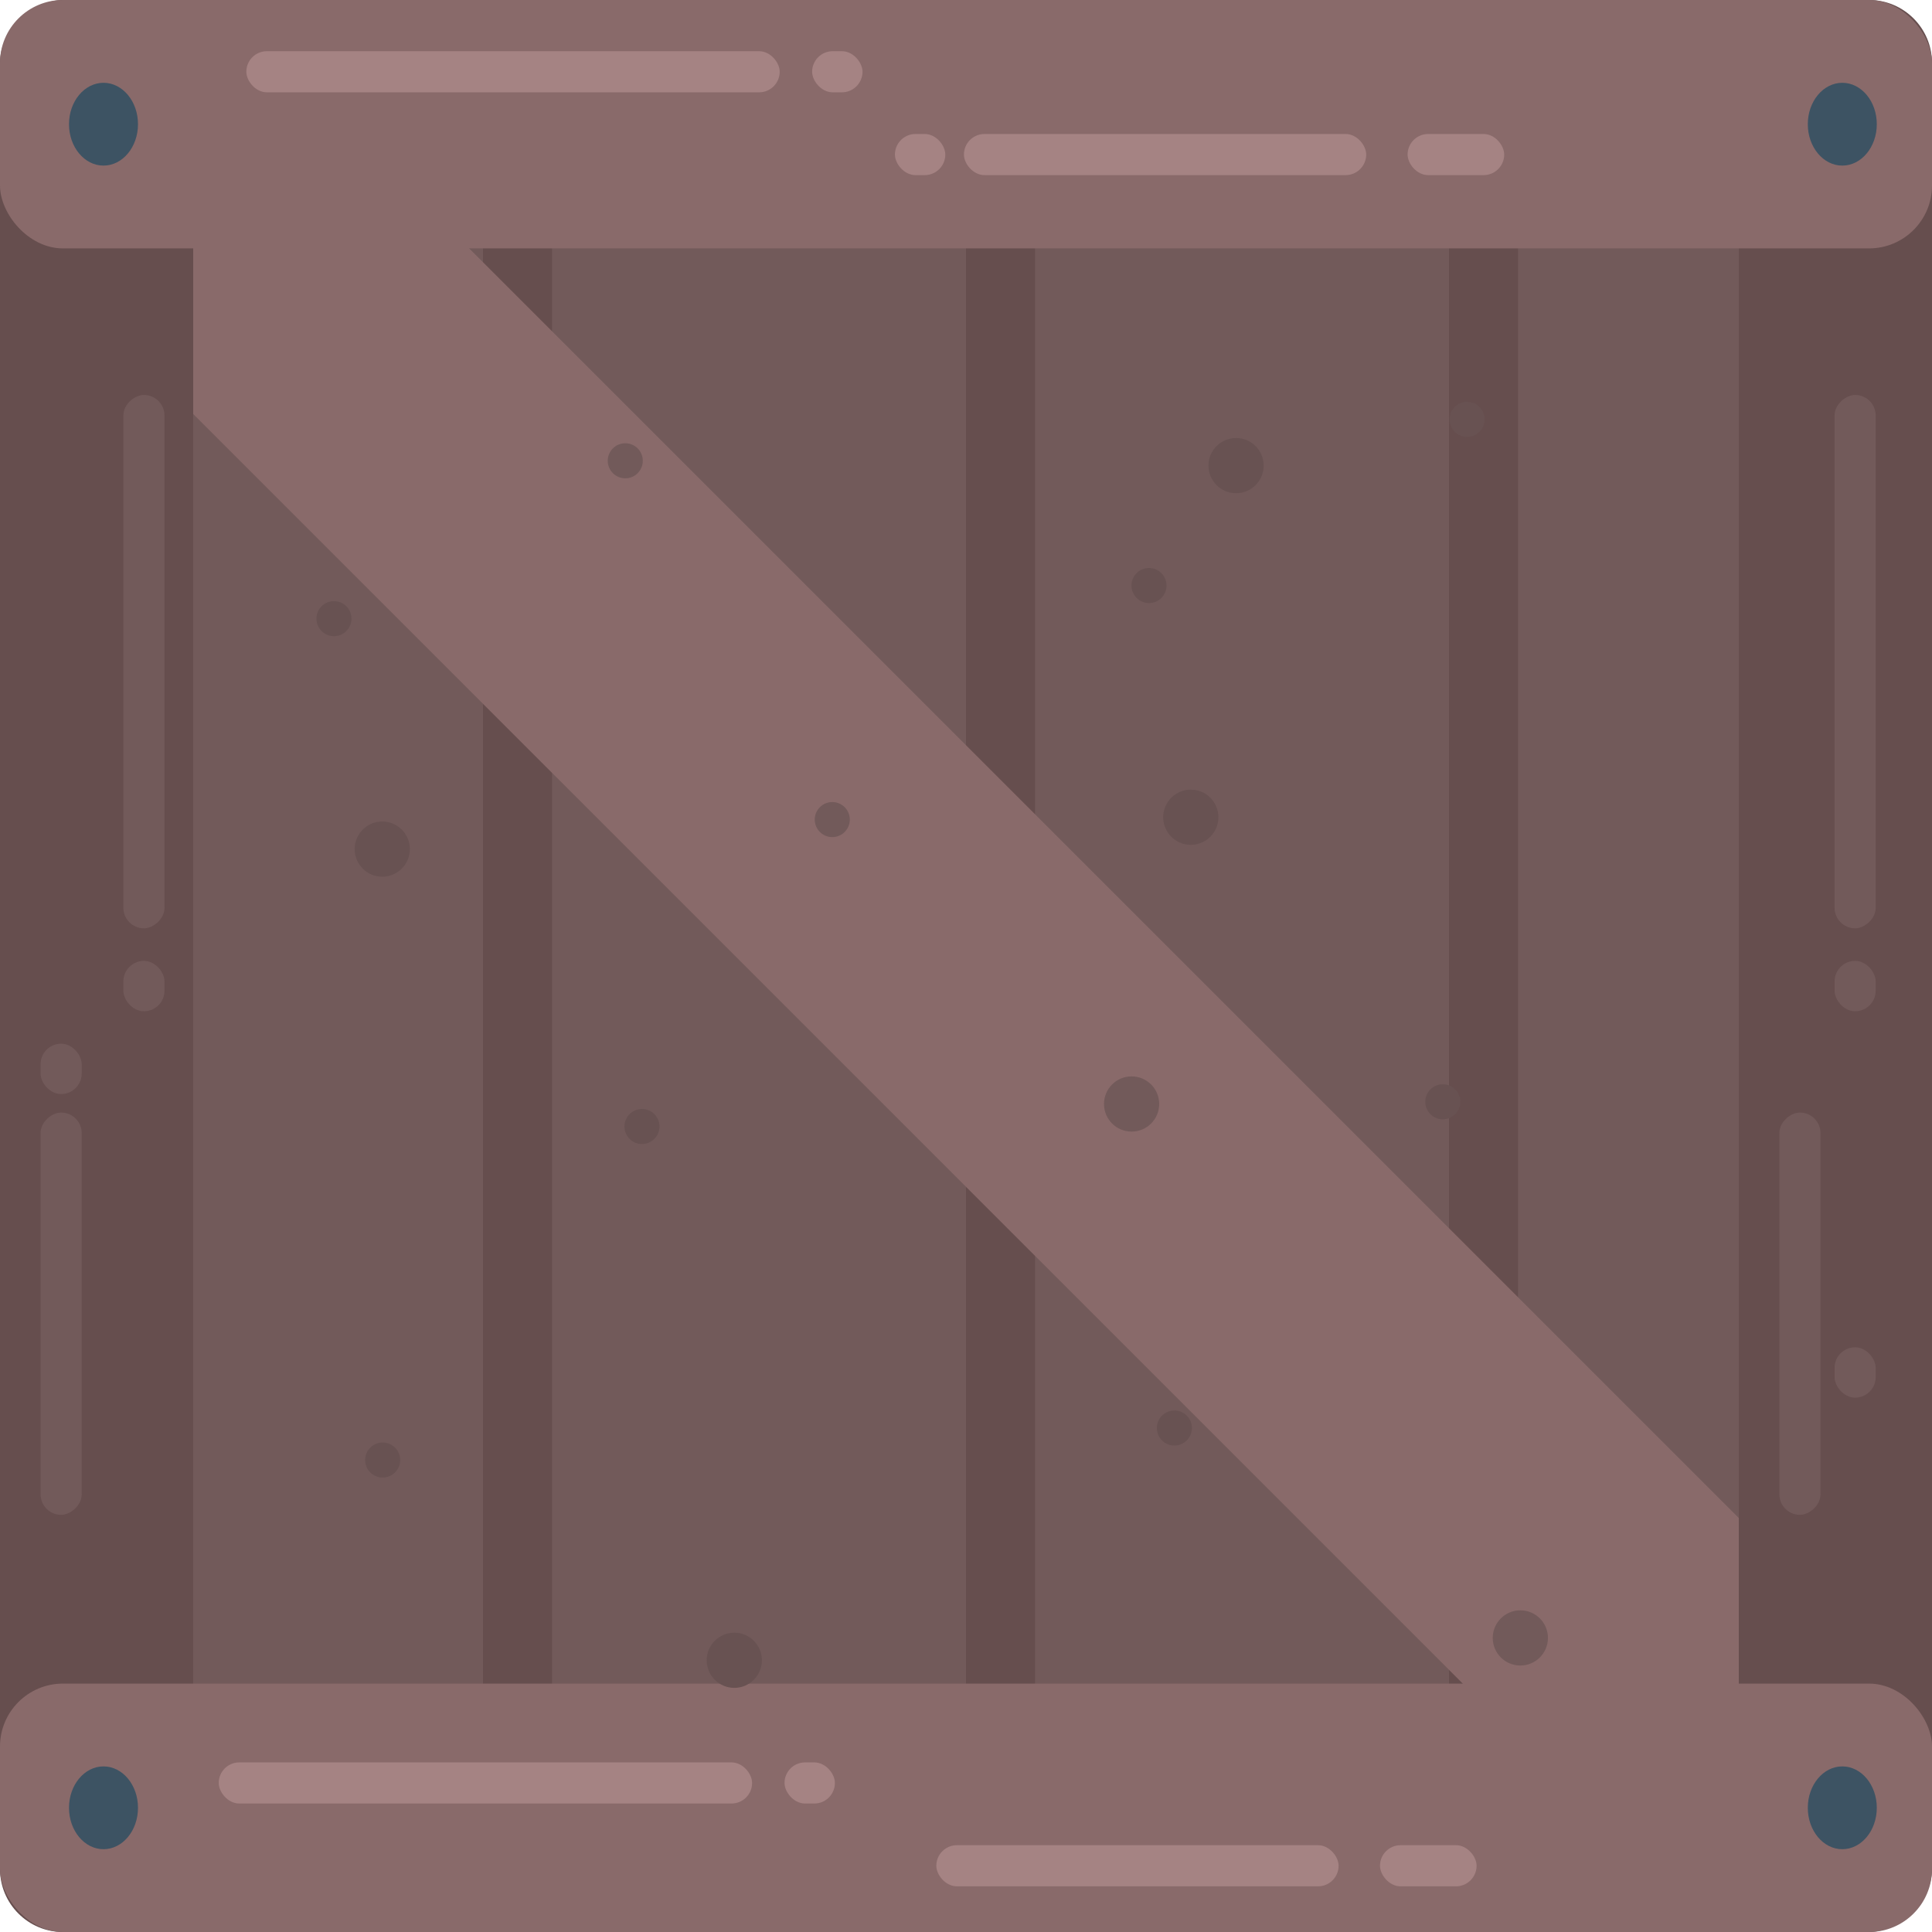 <svg xmlns="http://www.w3.org/2000/svg" viewBox="0 0 140 140"><defs><style>.cls-1{fill:#664e4e;}.cls-2{fill:#725a5a;}.cls-3{fill:#896a6a;}.cls-4{fill:#3d5363;}.cls-5{fill:#685252;}.cls-6{fill:#a58383;}</style></defs><title>Wood Box</title><g id="Layer_25" data-name="Layer 25"><rect class="cls-1" width="140" height="140" rx="5.39"/><path class="cls-2" d="M11,140H34c.53,0,1-2.42,1-5.39V5.39c0-3-.43-5.39-1-5.39H11c-.53,0-1,2.42-1,5.39V134.61C10,137.58,10.43,140,11,140Z"/><path class="cls-2" d="M41.16,140H68.84c.64,0,1.16-2.42,1.16-5.39V5.39c0-3-.52-5.39-1.16-5.39H41.16C40.52,0,40,2.42,40,5.39V134.61C40,137.58,40.52,140,41.16,140Z"/><path class="cls-2" d="M76.16,140h27.68c.64,0,1.16-2.42,1.16-5.39V5.39c0-3-.52-5.39-1.16-5.39H76.16C75.52,0,75,2.42,75,5.39V134.61C75,137.58,75.52,140,76.16,140Z"/><path class="cls-2" d="M110.73,140h17.54c.4,0,.73-2.42.73-5.39V5.39c0-3-.33-5.39-.73-5.39H110.73c-.4,0-.73,2.42-.73,5.39V134.61C110,137.58,110.33,140,110.73,140Z"/><rect class="cls-3" x="-19.09" y="58.69" width="178.19" height="22.63" rx="4.56" transform="translate(70 -29) rotate(45)"/><rect class="cls-1" x="63" y="63" width="140" height="14" rx="4.56" transform="translate(203 -63) rotate(90)"/><rect class="cls-1" x="-63" y="63" width="140" height="14" rx="4.56" transform="translate(77 63) rotate(90)"/><rect class="cls-3" width="140" height="18" rx="4.56"/><ellipse class="cls-4" cx="133.5" cy="9" rx="2.5" ry="3"/><ellipse class="cls-4" cx="7.5" cy="9" rx="2.5" ry="3"/><rect class="cls-3" y="122" width="140" height="18" rx="4.56"/><circle class="cls-5" cx="89.57" cy="33.74" r="2"/><circle class="cls-2" cx="82" cy="80" r="2"/><circle class="cls-2" cx="45.31" cy="33.39" r="1.27"/><circle class="cls-2" cx="60.31" cy="59.39" r="1.27"/><circle class="cls-5" cx="106.31" cy="30.39" r="1.27"/><circle class="cls-5" cx="86.29" cy="59.22" r="2"/><circle class="cls-2" cx="110.17" cy="118.69" r="2"/><circle class="cls-5" cx="85.1" cy="103.48" r="1.27"/><circle class="cls-5" cx="104.55" cy="79.84" r="1.27"/><circle class="cls-5" cx="83.26" cy="42.43" r="1.27"/><circle class="cls-5" cx="27.7" cy="61.53" r="2"/><circle class="cls-5" cx="53.21" cy="120.31" r="2"/><circle class="cls-5" cx="27.73" cy="105.8" r="1.27"/><circle class="cls-5" cx="46.52" cy="81.63" r="1.27"/><circle class="cls-5" cx="24.2" cy="44.83" r="1.27"/><ellipse class="cls-4" cx="133.5" cy="131" rx="2.5" ry="3"/><ellipse class="cls-4" cx="7.5" cy="131" rx="2.5" ry="3"/><rect class="cls-6" x="17.85" y="3.71" width="38.65" height="2.98" rx="1.49"/><rect class="cls-6" x="58.85" y="3.71" width="3.65" height="2.98" rx="1.49"/><rect class="cls-6" x="64.85" y="9.71" width="3.65" height="2.98" rx="1.49"/><rect class="cls-6" x="69.85" y="9.71" width="29.15" height="2.98" rx="1.49"/><rect class="cls-2" x="-8.9" y="46.46" width="38.65" height="2.98" rx="1.49" transform="translate(58.38 37.52) rotate(90)"/><rect class="cls-2" x="8.94" y="69.63" width="2.98" height="3.65" rx="1.49"/><rect class="cls-2" x="2.94" y="75.63" width="2.98" height="3.65" rx="1.49"/><rect class="cls-2" x="-10.15" y="93.71" width="29.15" height="2.98" rx="1.49" transform="translate(99.63 90.77) rotate(90)"/><rect class="cls-2" x="115.1" y="46.46" width="38.65" height="2.98" rx="1.49" transform="translate(182.38 -86.48) rotate(90)"/><rect class="cls-2" x="132.94" y="69.63" width="2.98" height="3.65" rx="1.49"/><rect class="cls-2" x="132.94" y="97.63" width="2.98" height="3.65" rx="1.49"/><rect class="cls-2" x="115.85" y="93.71" width="29.15" height="2.98" rx="1.49" transform="translate(225.63 -35.23) rotate(90)"/><rect class="cls-6" x="102" y="9.71" width="7" height="2.98" rx="1.49"/><rect class="cls-6" x="15.85" y="127.71" width="38.65" height="2.98" rx="1.49"/><rect class="cls-6" x="56.85" y="127.71" width="3.65" height="2.98" rx="1.49"/><rect class="cls-6" x="67.85" y="133.71" width="29.15" height="2.98" rx="1.49"/><rect class="cls-6" x="100" y="133.71" width="7" height="2.98" rx="1.49"/></g></svg>